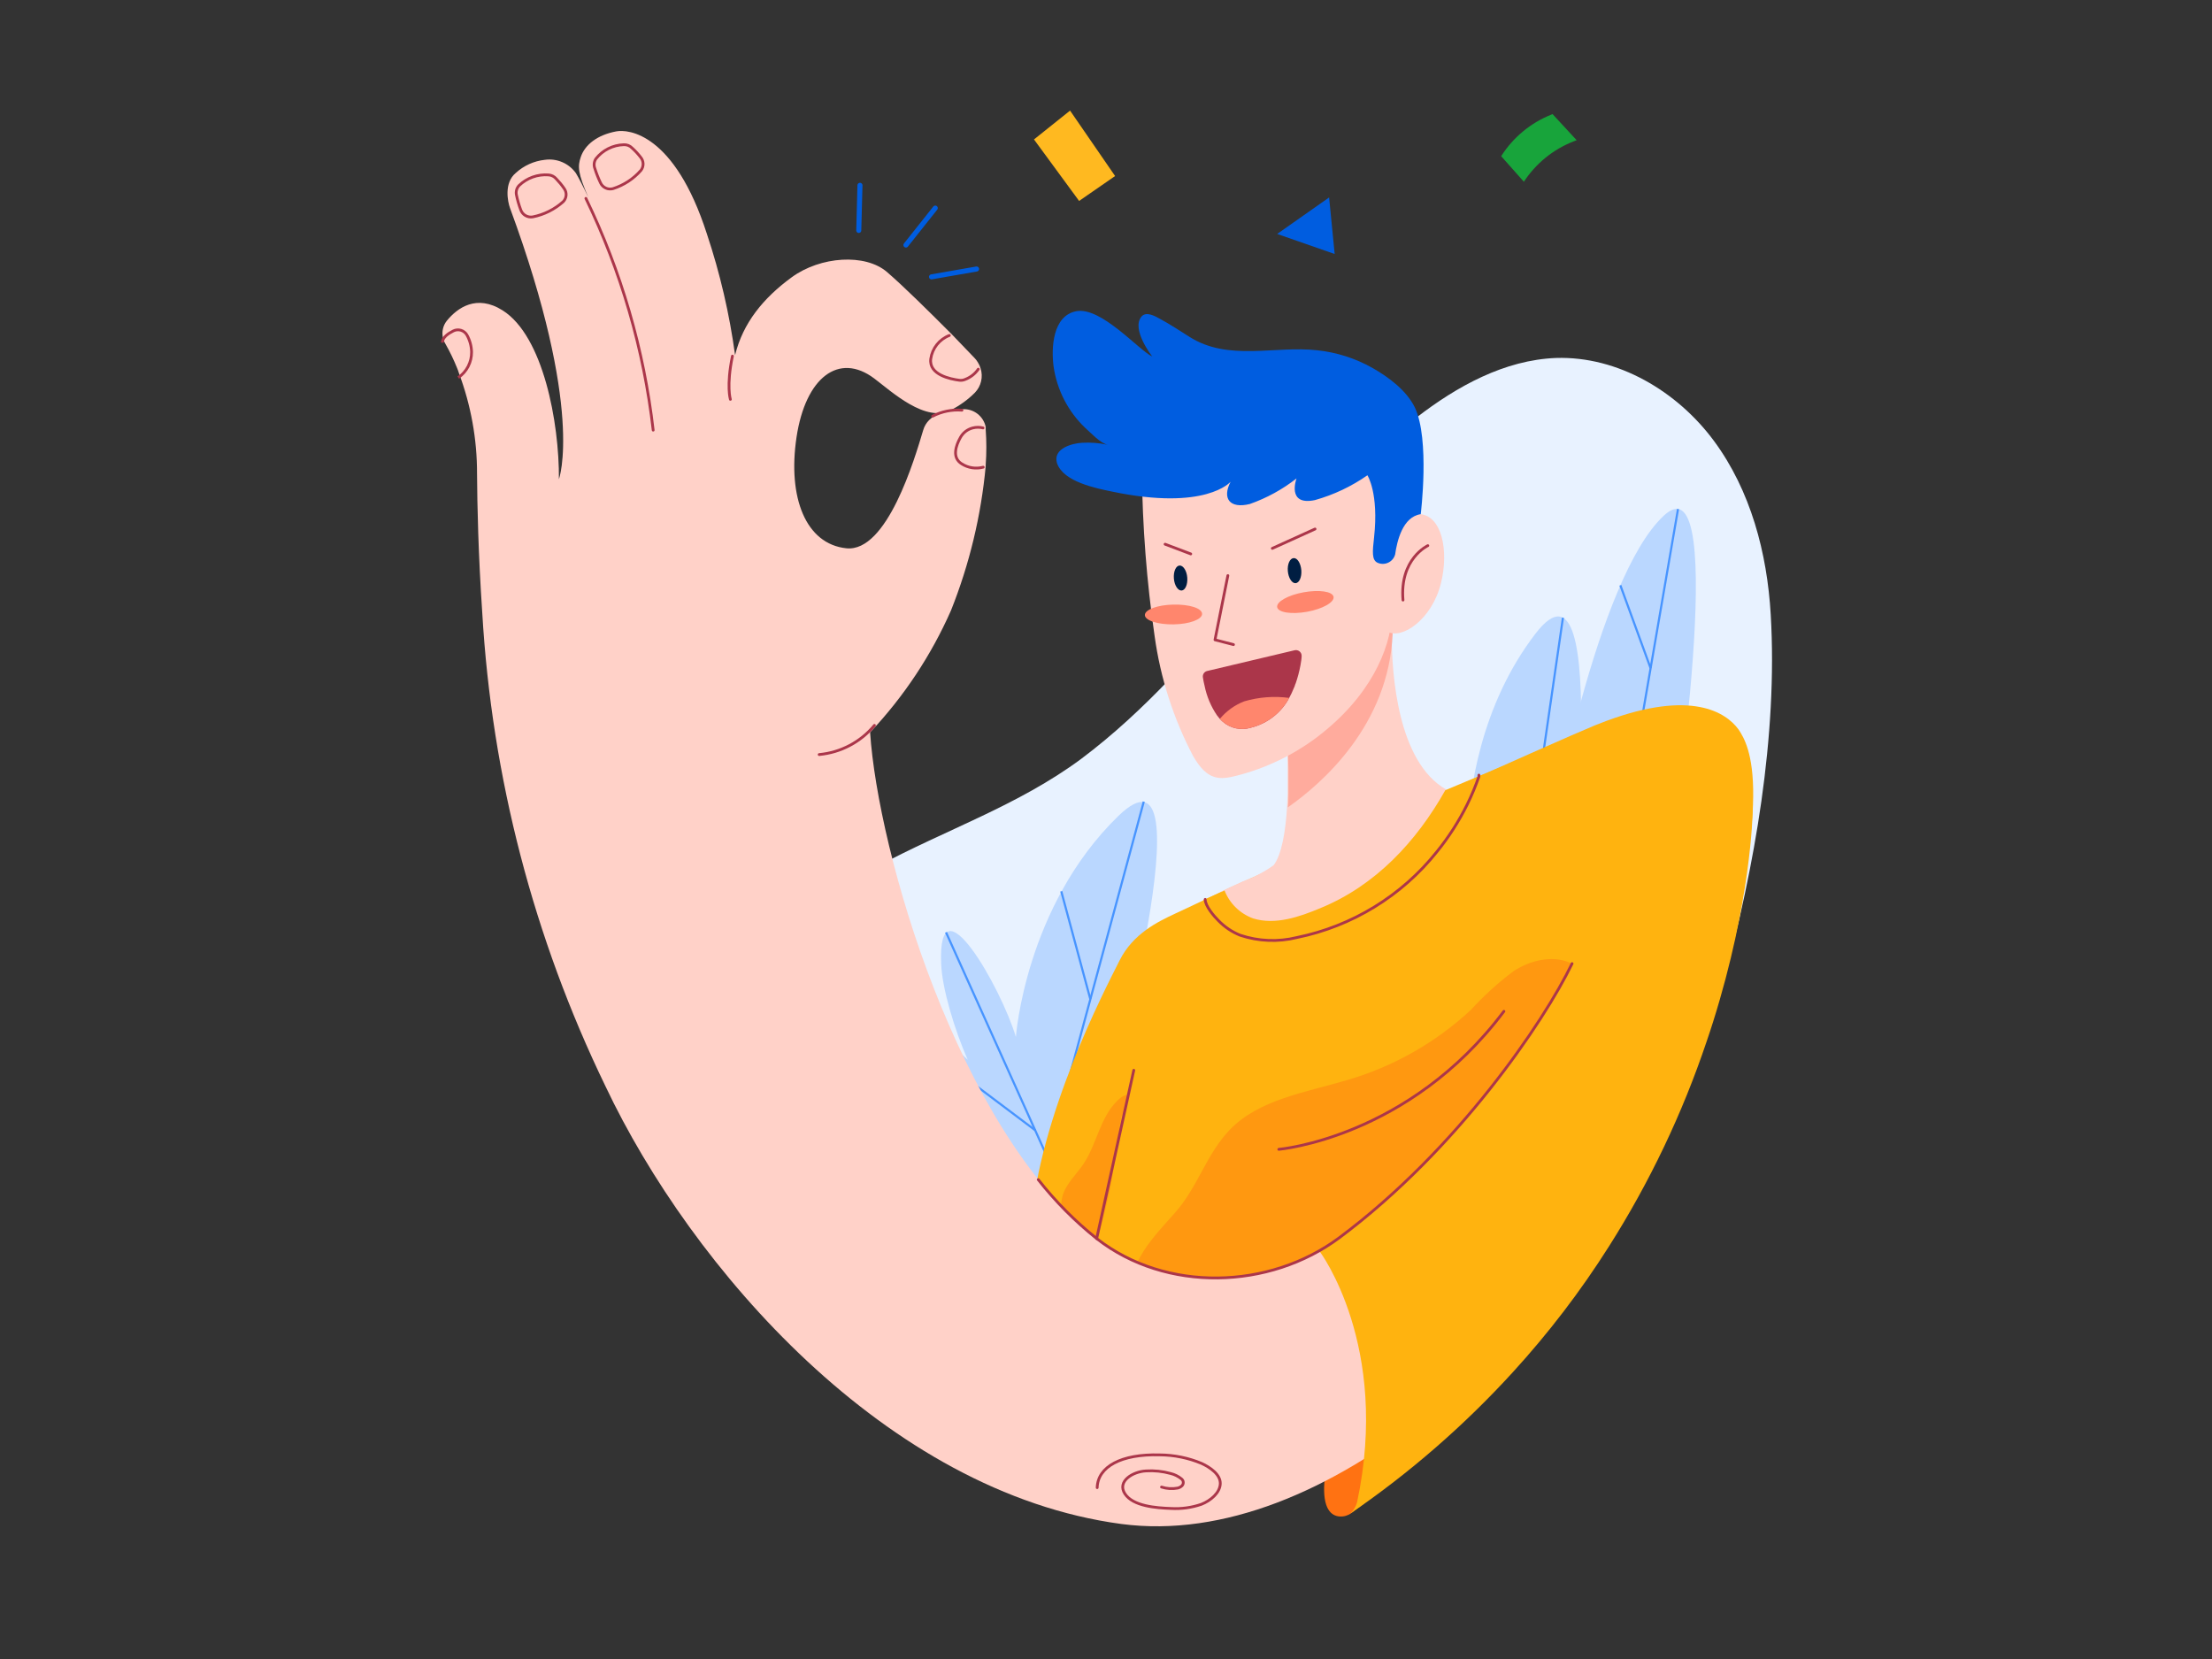 <svg width="200" height="150" viewBox="0 0 200 150" fill="none" xmlns="http://www.w3.org/2000/svg">
<rect x="0" y="0" width="200" height="150" fill="#333333" stroke="none"/>
<path d="M121.856 128.151C121.987 128.035 125.026 127.38 125.026 127.38L124.648 133.188L123.298 135.956L122.164 136.82C121.862 137.037 121.494 137.14 121.123 137.113C120.352 137.059 119.58 136.411 119.742 134.028C119.719 134.044 121.755 128.275 121.856 128.151Z" fill="#FF7212"/>
<path d="M155.776 89.032C154.784 92.729 153.494 96.34 151.92 99.83C148.557 107.172 143.027 114.869 136.101 119.196C128.553 123.982 120.021 127.001 111.143 128.027C101.263 129.084 88.892 127.673 81.063 121.14C74.454 115.641 69.494 107.172 68.353 98.588C67.157 89.695 71.553 82.499 79.289 78.357C85.506 75.01 92.046 72.843 97.754 68.616C109.415 59.878 116.588 46.673 128.057 37.765C131.736 34.919 136.04 32.544 140.69 32.366C146.274 32.189 151.642 35.367 154.967 39.863C158.291 44.36 159.779 49.998 160.103 55.582C160.743 66.511 158.653 78.458 155.776 88.97" fill="#E8F2FF"/>
<path d="M140.203 75.327C140.203 75.327 144.314 52.328 150.43 46.628C156.546 40.928 151.101 76.707 151.101 76.707L140.203 75.327Z" fill="#BAD7FF"/>
<path d="M151.719 46.026L146.42 76.792" stroke="#4794FF" stroke-width="0.193" stroke-miterlimit="10"/>
<path d="M141.738 82.846L140.913 94.601L136.733 93.297L136.355 92.811C136.3 91.207 135.914 89.631 135.221 88.184C133.508 84.25 132.634 80.002 132.653 75.712V75.62C132.822 71.601 133.825 63.827 138.823 57.302C145.919 48.054 141.738 82.846 141.738 82.846Z" fill="#BAD7FF"/>
<path d="M141.314 55.852L136.316 90.328" stroke="#4794FF" stroke-width="0.193" stroke-miterlimit="10"/>
<path d="M100.16 99.468L97.568 111.037C94.942 109.638 92.514 107.895 90.349 105.854C85.112 100.794 77.238 91.531 81.904 92.318C84.056 92.688 86.285 94.632 87.496 95.82C86.308 93.112 85.182 89.395 85.097 87.15C84.758 79.206 90.496 89.241 91.853 93.76C91.853 93.76 92.694 81.968 101.109 73.784C109.523 65.601 100.16 99.468 100.16 99.468Z" fill="#BAD7FF"/>
<path d="M85.535 84.297L97.559 110.991" stroke="#4794FF" stroke-width="0.193" stroke-miterlimit="10"/>
<path d="M94.715 104.666L103.415 72.481" stroke="#4794FF" stroke-width="0.193" stroke-miterlimit="10"/>
<path d="M80.67 92.465L93.604 102.198" stroke="#4794FF" stroke-width="0.193" stroke-miterlimit="10"/>
<path d="M95.955 80.587L98.585 90.344" stroke="#4794FF" stroke-width="0.193" stroke-miterlimit="10"/>
<path d="M154.187 92.665C150.955 102.877 143.952 114.006 135.229 122.683C133.438 124.481 131.548 126.178 129.568 127.766C129.568 127.766 90.395 145.058 93.218 110.659C93.989 100.841 99.797 89.68 101.231 86.835C102.45 84.405 104.71 83.333 106.198 82.631C107.687 81.929 109.283 81.197 111.088 80.317C116.487 77.919 140.998 66.889 144.199 65.586L145.256 65.177C152.922 62.339 156.053 64.406 157.187 65.948C158.128 67.344 160.789 71.818 154.187 92.665Z" fill="#FFB30F"/>
<path d="M95.933 109.694C95.903 109.176 95.947 108.657 96.064 108.152C96.373 107.041 97.306 106.208 97.962 105.244C99.18 103.424 99.45 101.041 101.047 99.498C101.275 99.255 101.562 99.075 101.88 98.974C101.875 99.67 101.711 100.356 101.402 100.979C101.238 101.673 101.14 102.38 101.108 103.092C101.024 103.941 100.869 104.781 100.707 105.622C100.283 108.127 99.691 110.601 98.933 113.026C98.874 113.311 98.709 113.562 98.471 113.728C98.054 113.959 97.537 113.659 97.19 113.342C96.931 113.108 96.649 112.899 96.35 112.718C96.08 112.548 96.08 112.425 96.064 112.116C95.995 111.291 95.949 110.489 95.933 109.694Z" fill="#FF9810"/>
<path d="M136.841 87.813C135.45 88.858 134.159 90.03 132.985 91.315C129.792 94.284 125.945 96.461 121.755 97.67C118.022 98.781 113.834 99.405 111.189 102.151C109.091 104.334 108.281 107.342 106.276 109.609C104.271 111.877 102.049 114.052 102.242 117.145C102.247 117.581 102.373 118.008 102.605 118.379C103.056 118.877 103.662 119.209 104.325 119.32C107.651 120.143 111.063 120.573 114.49 120.6C117.66 120.7 120.845 120.808 123.907 119.898C126.524 119.019 128.978 117.717 131.173 116.042C135.48 113.012 139.328 109.375 142.595 105.244C144.863 102.305 146.559 98.588 146.066 94.855C145.719 92.233 144.739 88.199 141.893 87.019C140.266 86.355 138.315 86.849 136.841 87.813Z" fill="#FF9810"/>
<path d="M129.091 127.828C120.406 134.769 110.626 139.011 101.386 137.792C80.107 134.946 62.491 114.593 54.732 98.188C48.248 84.794 44.466 70.253 43.603 55.397C43.248 50.16 43.148 45.656 43.132 42.826C43.138 39.71 42.578 36.618 41.482 33.702C41.438 33.557 41.387 33.416 41.328 33.277C41.027 32.524 40.674 31.792 40.271 31.087C40.164 30.914 40.089 30.723 40.047 30.524C39.987 30.256 39.99 29.977 40.054 29.71C40.118 29.442 40.242 29.193 40.417 28.981C41.358 27.84 43.086 26.575 45.446 28.064C49.11 30.377 50.567 38.167 50.536 43.327C50.536 43.327 52.85 37.08 46.109 18.801C45.909 18.245 45.546 16.541 46.634 15.638C47.359 14.974 48.278 14.558 49.256 14.451C49.789 14.375 50.332 14.446 50.827 14.657C51.322 14.867 51.749 15.21 52.064 15.646C52.303 16.039 52.704 16.803 53.205 17.867C52.233 15.638 52.226 15.037 52.511 14.196C52.889 13.085 53.999 12.206 55.704 11.882C56.822 11.659 60.987 12.06 63.91 21.137C65.103 24.708 65.958 28.383 66.463 32.113C67.165 29.221 69.001 26.953 71.592 25.063C74.184 23.174 78.233 22.896 80.207 24.601C81.75 25.935 84.064 28.226 85.992 30.161L86.077 30.246L88.113 32.367C88.229 32.486 88.33 32.618 88.414 32.761C88.521 32.928 88.604 33.11 88.66 33.3C88.782 33.681 88.798 34.086 88.707 34.475C88.616 34.863 88.421 35.22 88.144 35.506C87.523 36.127 86.81 36.647 86.03 37.049C83.717 38.306 80.585 35.375 79.043 34.218C75.85 31.82 72.826 34.118 72.016 39.548C71.207 44.978 72.849 49.196 76.528 49.574C80.207 49.952 82.698 41.491 83.47 38.9C83.902 37.404 85.645 37.041 87.056 36.995C87.535 36.974 88.006 37.123 88.384 37.417C88.763 37.711 89.025 38.13 89.123 38.599C89.127 38.679 89.127 38.759 89.123 38.838C89.201 39.901 89.201 40.968 89.123 42.031V42.147C88.708 46.625 87.651 51.02 85.984 55.197C84.191 59.26 81.719 62.987 78.672 66.218C79.02 71.563 80.986 80.525 84.434 89.356C87.882 98.188 92.81 107.026 99.157 111.986C105.505 116.945 114.737 116.613 121.069 111.909C122.396 110.921 123.668 109.888 124.926 108.823C124.903 108.816 132.361 113.289 129.091 127.828Z" fill="#FFD1C8"/>
<path d="M40 30.979C40 30.501 40.54 30.146 40.987 29.922C41.199 29.815 41.444 29.793 41.672 29.86C41.9 29.928 42.094 30.08 42.214 30.285C42.48 30.756 42.625 31.286 42.638 31.827C42.643 32.282 42.535 32.731 42.326 33.135C42.116 33.538 41.81 33.884 41.435 34.141" stroke="#AB364A" stroke-width="0.251" stroke-miterlimit="10"/>
<path d="M53.783 15.229C53.921 15.673 54.092 16.106 54.292 16.525C54.386 16.734 54.553 16.903 54.76 17C54.968 17.098 55.204 17.118 55.425 17.057C56.404 16.745 57.279 16.172 57.955 15.399C58.086 15.227 58.154 15.015 58.147 14.798C58.14 14.582 58.059 14.375 57.917 14.211C57.685 13.911 57.427 13.632 57.145 13.378C57.05 13.279 56.935 13.202 56.807 13.151C56.679 13.101 56.542 13.078 56.405 13.085C55.917 13.098 55.439 13.217 55.003 13.436C54.567 13.655 54.184 13.967 53.883 14.35C53.797 14.478 53.742 14.624 53.725 14.777C53.708 14.931 53.727 15.086 53.783 15.229V15.229Z" stroke="#AB364A" stroke-width="0.251" stroke-miterlimit="10"/>
<path d="M46.694 17.628C46.788 18.082 46.917 18.528 47.079 18.962C47.155 19.183 47.307 19.37 47.507 19.488C47.708 19.607 47.945 19.65 48.175 19.61C49.199 19.404 50.15 18.928 50.928 18.23C51.079 18.075 51.17 17.871 51.186 17.655C51.201 17.439 51.14 17.225 51.013 17.05C50.799 16.737 50.559 16.443 50.295 16.17C50.209 16.066 50.102 15.981 49.981 15.92C49.861 15.859 49.729 15.823 49.594 15.816C49.11 15.779 48.623 15.844 48.166 16.008C47.709 16.171 47.292 16.429 46.941 16.764C46.831 16.877 46.751 17.014 46.708 17.165C46.665 17.316 46.66 17.475 46.694 17.628V17.628Z" stroke="#AB364A" stroke-width="0.251" stroke-miterlimit="10"/>
<path d="M88.452 33.378C88.161 33.799 87.75 34.121 87.272 34.303C87.102 34.379 86.915 34.405 86.732 34.38C85.96 34.28 83.963 33.894 84.156 32.444C84.223 31.974 84.414 31.531 84.709 31.159C85.005 30.788 85.394 30.502 85.837 30.331" stroke="#AB364A" stroke-width="0.251" stroke-linecap="round" stroke-linejoin="round"/>
<path d="M88.899 42.24C88.572 42.327 88.231 42.346 87.896 42.294C87.561 42.242 87.241 42.121 86.956 41.939C86.03 41.368 86.447 40.25 86.832 39.563C86.949 39.348 87.109 39.159 87.303 39.008C87.497 38.858 87.72 38.751 87.958 38.692C88.262 38.614 88.58 38.614 88.884 38.692" stroke="#AB364A" stroke-width="0.251" stroke-linecap="round" stroke-linejoin="round"/>
<path d="M52.973 17.936C56.161 24.531 58.219 31.615 59.058 38.892" stroke="#AB364A" stroke-width="0.251" stroke-linecap="round" stroke-linejoin="round"/>
<path d="M66.038 36.108C66.038 36.108 65.66 34.912 66.223 32.197" stroke="#AB364A" stroke-width="0.251" stroke-linecap="round" stroke-linejoin="round"/>
<path d="M129.807 75.828C127.747 79.414 119.24 85.716 114.25 84.813C109.26 83.911 110.394 80.617 110.394 80.617C110.787 80.425 111.551 80.054 112.391 79.684C113.376 79.326 114.308 78.836 115.16 78.226C115.885 77.27 116.232 75.188 116.371 72.982C116.371 72.581 116.418 72.172 116.425 71.763V71.555C116.425 70.845 116.425 70.144 116.425 69.488C116.425 68.639 116.425 67.861 116.364 67.236C116.364 66.256 116.286 65.624 116.286 65.624C116.65 63.844 117.198 62.107 117.921 60.441C118.253 59.694 118.642 58.975 119.086 58.289C119.639 57.39 120.359 56.604 121.207 55.975C124.408 53.661 125.626 54.124 125.835 55.281C125.851 55.435 125.851 55.59 125.835 55.744C125.828 55.865 125.828 55.986 125.835 56.106C125.835 56.407 125.835 56.878 125.835 57.456C125.835 60.989 126.382 68.902 130.755 71.385C130.755 71.385 131.82 72.195 129.737 75.797" fill="#FFD1C8"/>
<path d="M124.608 54.942C123.729 54.942 122.371 55.536 120.374 57.125C119.929 57.476 119.52 57.871 119.155 58.305C118.712 58.991 118.322 59.711 117.991 60.457C117.267 62.123 116.72 63.86 116.355 65.64C116.355 65.64 116.402 66.272 116.433 67.252C116.433 67.877 116.487 68.656 116.494 69.504V69.944C116.494 70.468 116.494 71.016 116.494 71.571V71.779C116.494 72.188 116.494 72.597 116.44 72.998C119.525 70.846 125.58 65.563 125.919 57.264C125.919 56.855 125.919 56.446 125.919 56.022C125.919 55.945 125.919 55.868 125.858 55.806C125.781 55.547 125.619 55.322 125.397 55.168C125.176 55.014 124.908 54.94 124.639 54.958" fill="#FFAB9D"/>
<path d="M103.244 42.625C103.295 47.602 103.679 52.569 104.393 57.495C104.916 61.292 106.096 64.97 107.879 68.362C109.175 70.607 110.27 70.537 111.898 70.113C114.479 69.445 116.905 68.279 119.04 66.681C123.868 63.033 125.688 58.76 125.866 55.598C126.169 49.944 126.117 44.277 125.711 38.63C125.272 34.218 103.244 42.625 103.244 42.625Z" fill="#FFD1C8"/>
<path d="M111.018 52.042L109.854 57.85L111.527 58.282" stroke="#AB364A" stroke-width="0.251" stroke-linecap="round" stroke-linejoin="round"/>
<path d="M125.935 51.039C125.935 51.039 126.259 46.412 128.303 46.481C130.347 46.551 131.025 49.759 130.285 52.728C129.467 56.037 126.729 57.858 125.441 57.102" fill="#FFD1C8"/>
<path d="M128.457 46.489C126.822 46.728 126.313 48.926 126.143 50.129C126.1 50.286 126.025 50.433 125.922 50.559C125.819 50.684 125.69 50.787 125.544 50.86C125.399 50.933 125.24 50.974 125.077 50.981C124.914 50.988 124.752 50.961 124.601 50.901C123.999 50.677 124.099 49.867 124.238 48.587C124.678 44.576 123.637 42.972 123.637 42.972C122.193 43.982 120.589 44.74 118.893 45.216C116.294 45.764 117.227 43.257 117.227 43.257C115.954 44.254 114.526 45.036 113.001 45.571C111.188 46.018 110.479 45.07 111.265 43.558C111.265 43.558 109.036 46.227 100.537 44.445C99.087 44.144 96.141 43.566 95.57 41.877C95.169 40.542 96.958 40.08 97.845 40.033C98.621 39.989 99.4 40.051 100.159 40.218C99.48 40.072 98.617 39.123 98.108 38.676C96.567 37.2 95.565 35.25 95.261 33.138C95.038 31.457 95.177 28.557 97.298 28.14C99.558 27.701 102.967 31.673 104.185 32.236C104.185 32.236 102.249 29.783 103.206 28.626C103.63 28.125 104.424 28.58 104.864 28.819C105.782 29.313 106.676 29.907 107.556 30.462C111.088 32.699 115.268 31.233 119.125 31.673C120.863 31.86 122.545 32.398 124.069 33.254C125.534 34.087 127.154 35.275 127.925 36.84C129.298 39.733 128.457 46.489 128.457 46.489Z" fill="#005DE0"/>
<path d="M117.69 59.3C117.69 59.546 117.636 59.832 117.582 60.156C117.48 60.703 117.339 61.241 117.158 61.768L117.104 61.891C117.078 61.998 117.04 62.102 116.989 62.2C116.866 62.509 116.724 62.81 116.564 63.102C116.208 63.768 115.715 64.352 115.118 64.815C114.522 65.279 113.835 65.612 113.101 65.794C112.665 65.929 112.2 65.949 111.753 65.853C111.306 65.758 110.891 65.548 110.548 65.246C110.464 65.161 110.371 65.092 110.294 64.999L110.186 64.868L110.032 64.675C109.486 63.869 109.106 62.962 108.913 62.007C108.849 61.752 108.797 61.495 108.759 61.236C108.741 61.107 108.772 60.977 108.846 60.871C108.921 60.765 109.033 60.691 109.16 60.665L117.035 58.798C117.112 58.777 117.193 58.773 117.271 58.789C117.35 58.804 117.424 58.837 117.488 58.886C117.551 58.934 117.602 58.997 117.638 59.069C117.673 59.141 117.691 59.22 117.69 59.3Z" fill="#AB364A"/>
<path d="M107.348 52.227C107.394 52.852 107.163 53.377 106.831 53.392C106.499 53.407 106.183 52.922 106.137 52.297C106.09 51.672 106.322 51.148 106.654 51.132C106.985 51.117 107.301 51.603 107.348 52.227Z" fill="#001E42"/>
<path d="M93.488 12.607L96.751 10L100.823 15.916L97.568 18.168L93.488 12.607Z" fill="#FFB920"/>
<path d="M135.73 14.119L137.782 16.433C138.868 14.773 140.445 13.495 142.294 12.777L142.556 12.677L140.374 10.316L140.266 10.363C138.405 11.103 136.825 12.409 135.746 14.096L135.73 14.119Z" fill="#18A43B"/>
<path d="M108.705 81.512V81.659C108.886 82.632 109.339 83.535 110.01 84.264C110.681 84.992 111.544 85.517 112.5 85.777C114.42 86.27 116.439 86.216 118.331 85.623C123.25 84.276 127.557 81.281 130.532 77.139C131.297 76.097 131.973 74.993 132.553 73.838C133.17 72.596 135.414 70.637 135.784 69.311L130.679 71.447C128.079 76.075 124.37 80.078 119.356 82.121C117.513 82.893 115.299 83.664 113.302 83.039C112.717 82.826 112.184 82.491 111.739 82.056C111.293 81.621 110.945 81.097 110.718 80.517L108.882 81.342L108.721 81.474L108.705 81.512Z" fill="#FFB30F"/>
<path d="M158.461 73.545C158.461 73.545 158.337 81.466 154.882 92.418C154.704 92.996 154.504 93.582 154.303 94.176C152.117 100.679 149.155 106.894 145.48 112.687C142.929 116.718 140.028 120.517 136.811 124.04C132.417 128.859 127.482 133.155 122.103 136.843C122.382 136.567 122.586 136.225 122.697 135.848C125.735 121.672 119.326 113.157 119.326 113.157C130.54 105.892 139.449 92.464 141.986 87.204C141.986 87.204 159.239 63.349 158.461 73.545Z" fill="#FFB30F"/>
<path d="M115.037 49.582L118.901 47.831" stroke="#AB364A" stroke-width="0.251" stroke-linecap="round" stroke-linejoin="round"/>
<path d="M107.663 50.083L105.342 49.204" stroke="#AB364A" stroke-width="0.251" stroke-linecap="round" stroke-linejoin="round"/>
<path d="M120.174 17.852L115.477 21.153L120.675 22.965L120.174 17.852Z" fill="#005DE0"/>
<path d="M116.563 63.102C116.207 63.768 115.714 64.352 115.118 64.816C114.521 65.279 113.834 65.613 113.1 65.794C112.664 65.929 112.199 65.95 111.752 65.854C111.305 65.758 110.89 65.549 110.547 65.246C110.463 65.162 110.37 65.092 110.293 65C110.881 64.291 111.64 63.744 112.499 63.411C113.817 63.026 115.202 62.92 116.563 63.102Z" fill="#FF866D"/>
<path d="M108.689 55.505C108.689 56.006 107.547 56.43 106.121 56.453C104.694 56.477 103.521 56.106 103.514 55.613C103.506 55.119 104.655 54.695 106.082 54.664C107.509 54.633 108.681 54.98 108.689 55.505Z" fill="#FF866D"/>
<path d="M120.575 53.963C120.66 54.449 119.596 55.058 118.185 55.312C116.773 55.567 115.562 55.382 115.477 54.896C115.393 54.41 116.457 53.808 117.861 53.554C119.264 53.299 120.483 53.469 120.575 53.963Z" fill="#FF866D"/>
<path d="M102.511 96.769L99.156 111.986" stroke="#AB364A" stroke-width="0.251" stroke-linecap="round" stroke-linejoin="round"/>
<path d="M142.139 87.127C139.602 92.387 131.789 103.941 121.099 111.908C114.767 116.62 105.427 116.867 99.187 112.008C97.213 110.437 95.43 108.641 93.873 106.656" stroke="#AB364A" stroke-width="0.251" stroke-linecap="round" stroke-linejoin="round"/>
<path d="M108.967 81.32C108.967 81.913 109.784 82.862 110.162 83.232C110.717 83.808 111.387 84.26 112.129 84.559C113.784 85.113 115.563 85.186 117.258 84.767C122.259 83.747 126.742 81 129.922 77.008C130.987 75.694 131.903 74.266 132.653 72.751C133.06 71.928 133.415 71.08 133.717 70.213V70.082" stroke="#AB364A" stroke-width="0.251" stroke-linecap="round" stroke-linejoin="round"/>
<path d="M129.098 49.335C129.098 49.335 126.537 50.515 126.853 54.256" stroke="#AB364A" stroke-width="0.251" stroke-linecap="round" stroke-linejoin="round"/>
<path d="M115.623 103.918C115.623 103.918 127.377 102.915 135.977 91.439" stroke="#AB364A" stroke-width="0.251" stroke-linecap="round" stroke-linejoin="round"/>
<path d="M105.019 134.453C105.491 134.606 105.995 134.638 106.484 134.545C106.632 134.511 106.769 134.436 106.877 134.329C106.916 134.287 106.946 134.238 106.965 134.183C106.984 134.129 106.992 134.072 106.987 134.015C106.983 133.957 106.967 133.902 106.94 133.851C106.913 133.8 106.876 133.756 106.831 133.72C106.541 133.482 106.201 133.313 105.836 133.226C105.114 133.026 104.363 132.948 103.615 132.995C102.419 133.057 100.977 133.936 101.71 135.062C102.442 136.188 104.54 136.342 105.882 136.389C106.814 136.444 107.746 136.315 108.628 136.011C109.469 135.679 110.309 134.969 110.333 134.144C110.356 133.319 109.415 132.671 108.643 132.316C107.446 131.815 106.162 131.553 104.864 131.545C101.37 131.445 99.257 132.617 99.203 134.507" stroke="#AB364A" stroke-width="0.251" stroke-linecap="round" stroke-linejoin="round"/>
<path d="M74.066 68.224C76.016 68.041 77.814 67.093 79.064 65.586" stroke="#AB364A" stroke-width="0.251" stroke-linecap="round" stroke-linejoin="round"/>
<path d="M84.324 37.627C85.142 37.205 86.06 37.018 86.977 37.087" stroke="#AB364A" stroke-width="0.251" stroke-linecap="round" stroke-linejoin="round"/>
<path d="M146.506 52.921L149.244 60.425" stroke="#4794FF" stroke-width="0.193" stroke-miterlimit="10"/>
<path d="M117.66 51.556C117.706 52.188 117.475 52.705 117.143 52.728C116.811 52.751 116.495 52.258 116.441 51.633C116.387 51.008 116.626 50.484 116.966 50.461C117.305 50.438 117.606 50.931 117.66 51.556Z" fill="#001E42"/>
<path d="M77.754 16.756L77.647 20.836" stroke="#005DE0" stroke-width="0.455" stroke-linecap="round" stroke-linejoin="round"/>
<path d="M84.563 18.815L81.91 22.155" stroke="#005DE0" stroke-width="0.455" stroke-linecap="round" stroke-linejoin="round"/>
<path d="M88.297 24.322L84.225 25.032" stroke="#005DE0" stroke-width="0.455" stroke-linecap="round" stroke-linejoin="round"/>
</svg>
